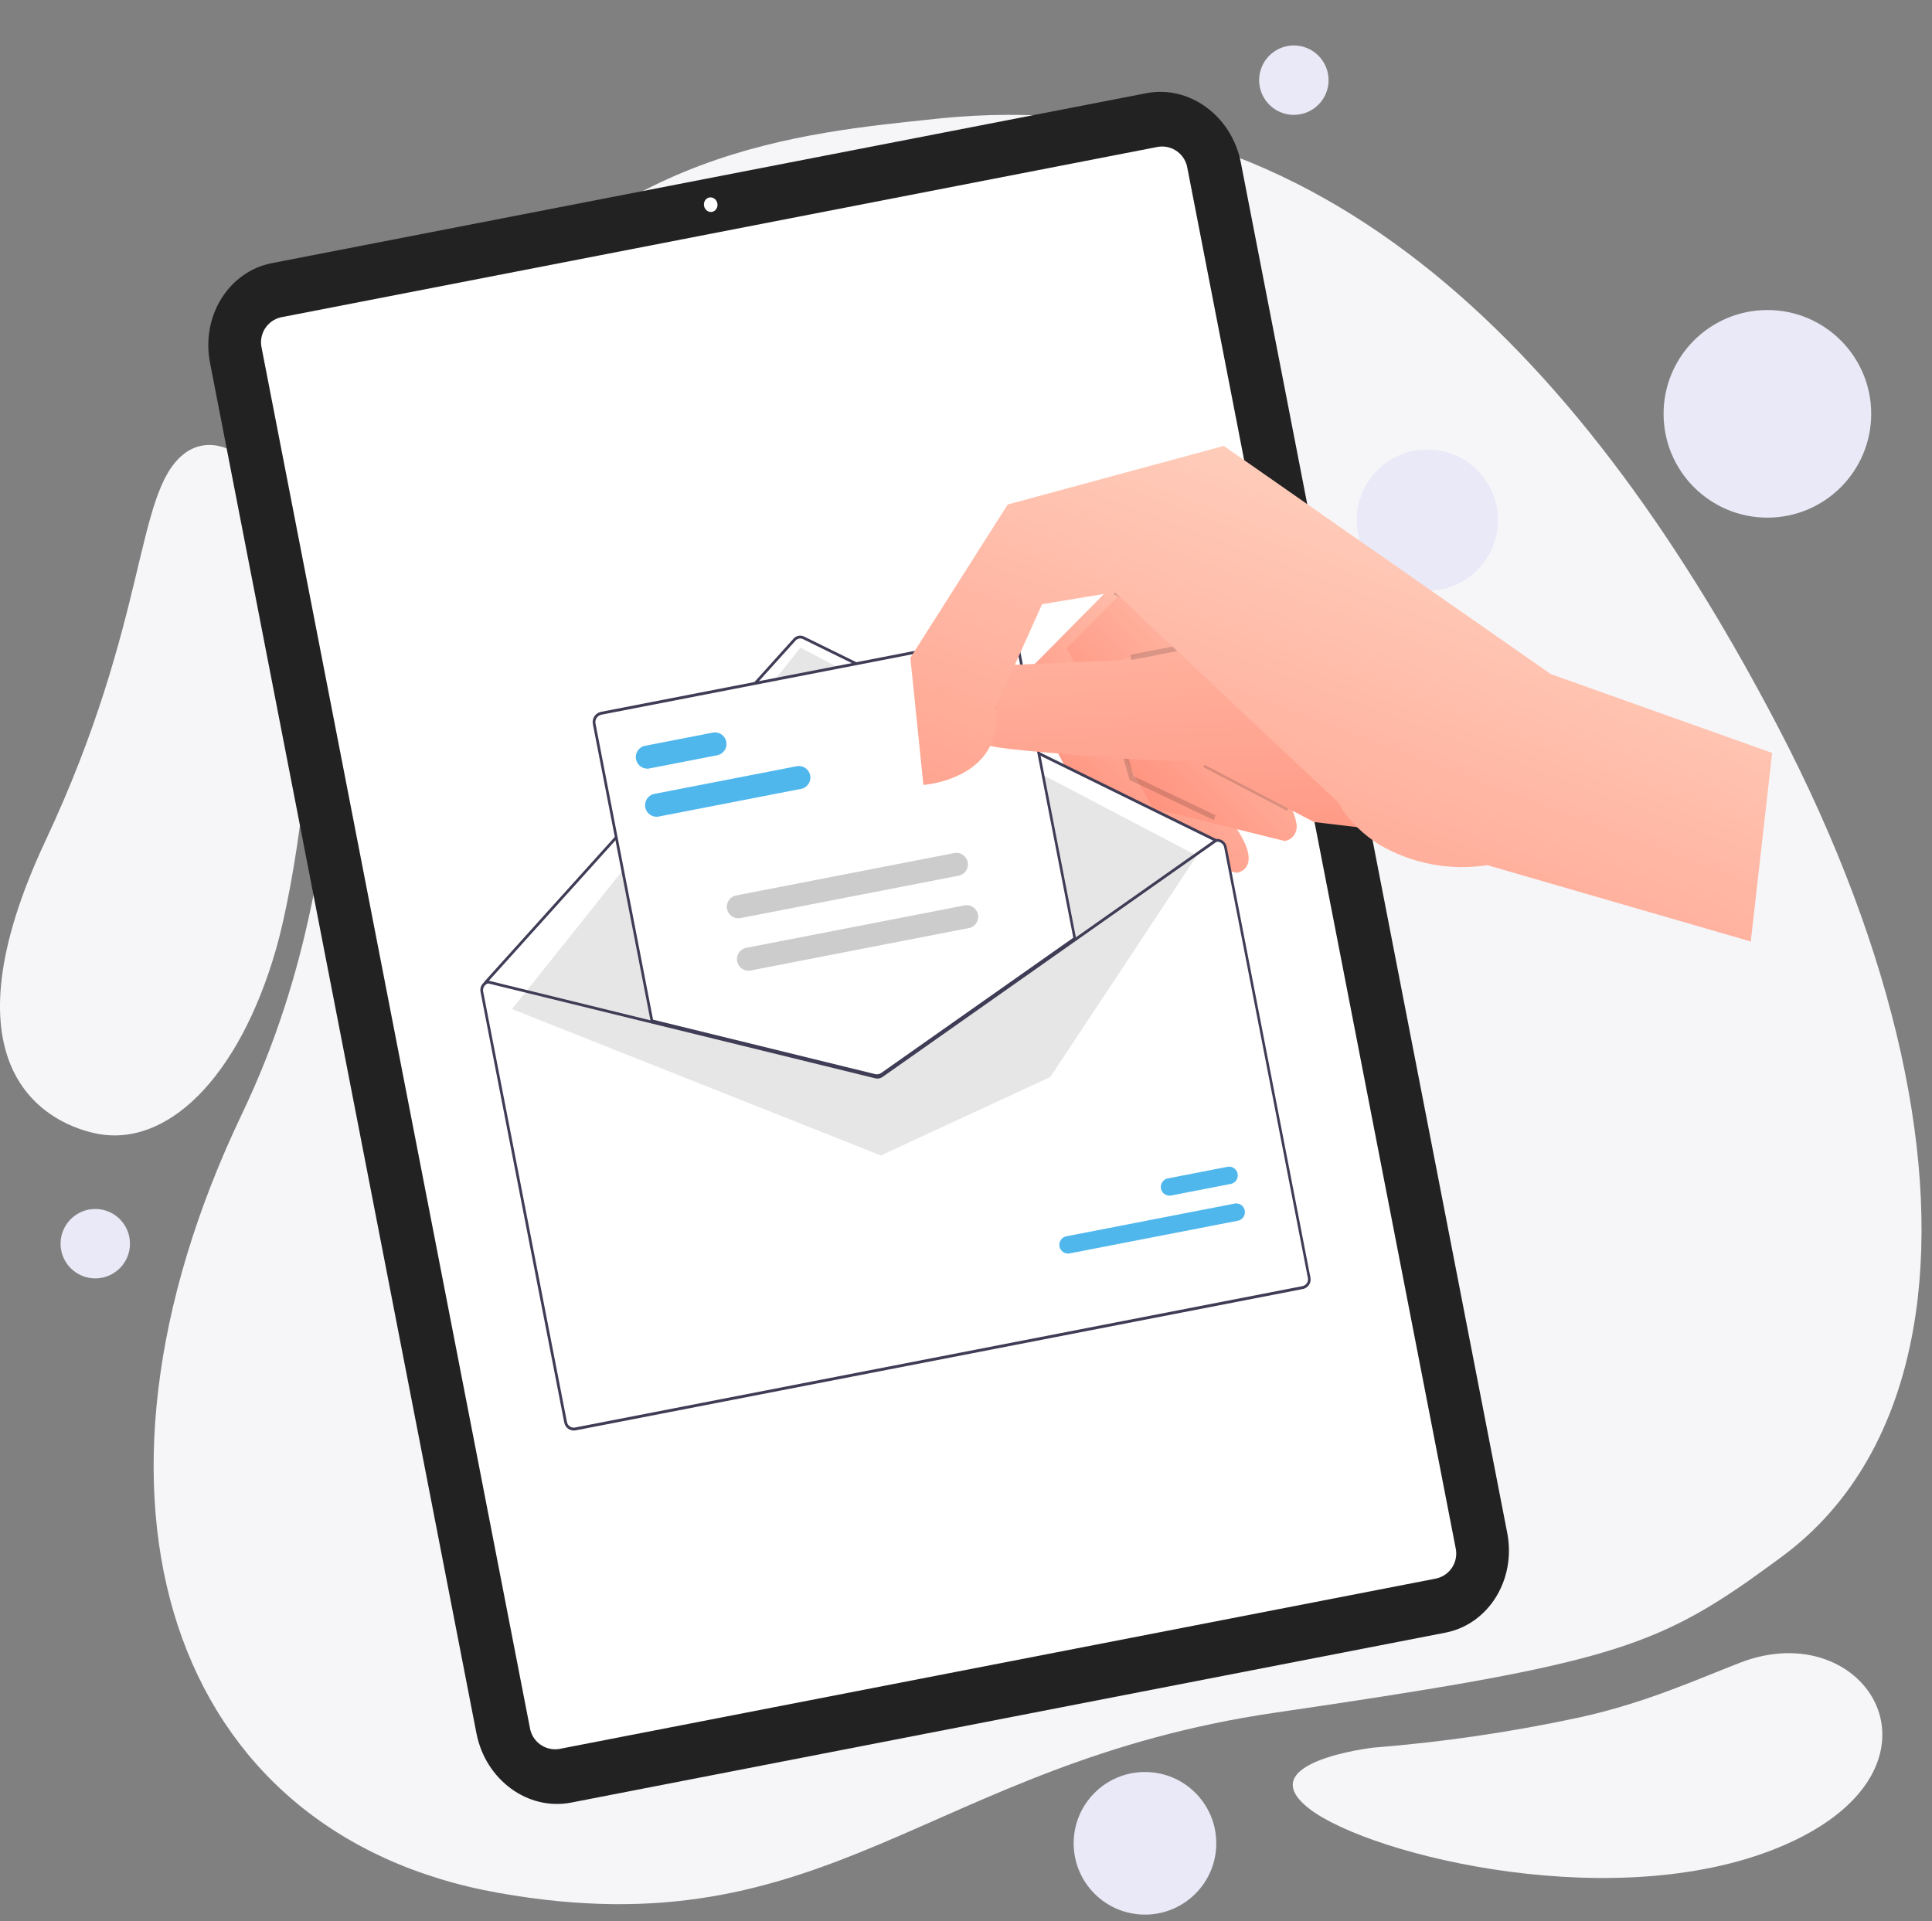 <svg width="185" height="184" viewBox="0 0 185 184" fill="none" xmlns="http://www.w3.org/2000/svg">
<rect x="0" y="0" width="185" height="184" fill="#808080" stroke="none"/>
<path d="M183.192 127.348C181.541 136.608 177.362 144.124 170.577 149.108C169.42 149.963 168.341 150.739 167.308 151.471C157.908 158.019 152.108 159.628 122.081 164.016C88.762 168.899 79.393 186.901 47.748 181.275C16.103 175.649 5.633 143.403 23.169 106.675C36.38 79.042 28.213 56.99 43.828 34.251C57.533 14.28 76.922 12.727 89.65 11.377C126.901 7.405 152.3 35.185 170.297 69.692C181.574 91.332 185.967 111.798 183.192 127.348Z" fill="#F6F6F9"/>
<path d="M26.433 90.892C22.869 103.273 15.927 110.026 9.082 108.525C3.894 107.387 -5.587 101.715 4.355 80.517C14.297 59.321 12.881 47.188 17.6 43.478C21.44 40.462 28.049 45.328 29.434 58.254C30.658 69.674 28.105 85.087 26.433 90.892Z" fill="#F6F6F9"/>
<path d="M131.485 167.363C138.137 166.837 144.746 165.868 151.269 164.463C157.609 163.074 162.569 160.791 166.64 159.221C178.763 154.545 187.807 169.135 171.114 176.58C155.33 183.619 131.314 177.752 125.423 173.249C119.532 168.746 131.485 167.363 131.485 167.363Z" fill="#F6F6F9"/>
<path d="M169.238 49.572C174.728 49.572 179.179 45.121 179.179 39.63C179.179 34.14 174.728 29.689 169.238 29.689C163.748 29.689 159.297 34.14 159.297 39.63C159.297 45.121 163.748 49.572 169.238 49.572Z" fill="#E9E9F7"/>
<path d="M136.675 56.572C140.41 56.572 143.437 53.544 143.437 49.809C143.437 46.075 140.41 43.047 136.675 43.047C132.94 43.047 129.913 46.075 129.913 49.809C129.913 53.544 132.94 56.572 136.675 56.572Z" fill="#E9E9F7"/>
<path d="M127.218 7.678C127.218 8.335 127.023 8.977 126.657 9.524C126.292 10.07 125.773 10.496 125.166 10.748C124.558 10.999 123.89 11.065 123.245 10.937C122.601 10.808 122.008 10.492 121.544 10.027C121.079 9.562 120.762 8.97 120.634 8.325C120.506 7.681 120.571 7.012 120.823 6.405C121.074 5.798 121.5 5.278 122.047 4.913C122.593 4.548 123.236 4.353 123.893 4.353C124.33 4.352 124.762 4.438 125.166 4.605C125.569 4.772 125.936 5.017 126.244 5.326C126.553 5.635 126.798 6.002 126.965 6.405C127.132 6.808 127.218 7.241 127.218 7.678V7.678Z" fill="#E9E9F7"/>
<path d="M9.122 122.425C10.958 122.425 12.446 120.937 12.446 119.101C12.446 117.266 10.958 115.777 9.122 115.777C7.286 115.777 5.798 117.266 5.798 119.101C5.798 120.937 7.286 122.425 9.122 122.425Z" fill="#E9E9F7"/>
<path d="M109.638 183.352C113.41 183.352 116.467 180.295 116.467 176.523C116.467 172.752 113.41 169.694 109.638 169.694C105.866 169.694 102.809 172.752 102.809 176.523C102.809 180.295 105.866 183.352 109.638 183.352Z" fill="#E9E9F7"/>
<path d="M138.413 156.35L54.681 172.626C50.548 173.424 46.495 170.456 45.622 165.99L20.111 34.748C19.243 30.282 21.892 26.011 26.024 25.202L109.757 8.926C113.891 8.128 117.942 11.096 118.816 15.562L144.327 146.805C145.19 151.271 142.545 155.541 138.413 156.35Z" fill="#222222"/>
<path d="M137.557 151.16L53.53 167.493C52.889 167.591 52.235 167.43 51.712 167.047C51.188 166.663 50.838 166.088 50.737 165.447L25.057 33.334C24.91 32.702 25.02 32.038 25.361 31.486C25.703 30.935 26.249 30.541 26.88 30.391L110.907 14.058C111.549 13.961 112.203 14.121 112.726 14.505C113.249 14.888 113.599 15.463 113.7 16.104L139.38 148.217C139.527 148.849 139.418 149.513 139.076 150.065C138.734 150.616 138.188 151.01 137.557 151.16Z" fill="white"/>
<path d="M68.188 20.289C68.54 20.22 68.766 19.857 68.692 19.477C68.618 19.097 68.273 18.844 67.921 18.912C67.569 18.981 67.344 19.344 67.417 19.724C67.491 20.104 67.836 20.357 68.188 20.289Z" fill="white"/>
<path d="M102.168 73.739L97.636 65.275L97.558 65.127L107.718 54.853L108.516 55.639L112.701 59.753L112.255 63.825L111.101 74.347L111.051 74.809L117.651 78.287C117.964 78.693 118.232 79.068 118.459 79.416C120.979 83.281 118.419 83.581 118.419 83.581L105.765 80.459L102.168 73.739Z" fill="url(#paint0_linear)"/>
<path d="M108.639 74.22L107.805 72.662L103.712 65.012L102.859 63.418L102.143 62.084L107.11 57.059L112.304 51.809L117.289 56.709L116.848 60.73L116.634 62.684L116.304 65.702L115.64 71.761L122.239 75.239C122.834 75.979 123.344 76.783 123.76 77.636C123.932 77.996 124.055 78.377 124.125 78.77C124.174 78.966 124.183 79.17 124.152 79.37C124.121 79.57 124.05 79.761 123.943 79.933C123.842 80.097 123.706 80.236 123.544 80.339C123.382 80.443 123.199 80.51 123.009 80.533L110.354 77.412L108.639 74.22Z" fill="url(#paint1_linear)"/>
<path opacity="0.15" d="M108.168 74.693L106.002 67.147L108.978 64.531L109.283 64.927L106.545 67.337L108.553 74.332L116.404 78.078L116.224 78.54L108.168 74.693Z" fill="black"/>
<path opacity="0.15" d="M115.244 73.467L115.44 73.013L123.439 77.197L123.243 77.65L115.244 73.467Z" fill="black"/>
<path d="M116.489 80.617L76.497 60.916L46.394 93.987L84.147 103.074L116.489 80.617Z" fill="white"/>
<path d="M46.524 93.936L46.549 93.931L62.232 97.775L83.689 103.035C83.773 103.056 83.86 103.058 83.945 103.041C84.029 103.025 84.109 102.99 84.18 102.94L102.724 89.882L116.183 80.403L116.204 80.388L116.229 80.383C116.472 80.346 116.721 80.407 116.92 80.553C117.119 80.699 117.252 80.917 117.29 81.161L125.297 122.352C125.353 122.592 125.311 122.845 125.181 123.054C125.052 123.264 124.844 123.414 124.604 123.471L54.908 137.018C54.664 137.055 54.416 136.994 54.217 136.849C54.018 136.703 53.885 136.484 53.846 136.241L45.84 95.052C45.785 94.814 45.825 94.563 45.953 94.354C46.081 94.145 46.286 93.995 46.524 93.936Z" fill="white"/>
<path d="M46.513 94.219C46.538 94.214 46.562 94.2 46.58 94.18L76.176 61.345C76.263 61.246 76.382 61.178 76.511 61.153C76.641 61.127 76.776 61.146 76.894 61.205L116.387 80.61C116.402 80.618 116.419 80.622 116.436 80.623C116.453 80.623 116.47 80.62 116.486 80.614C116.502 80.608 116.516 80.598 116.528 80.586C116.54 80.574 116.549 80.559 116.555 80.543C116.568 80.51 116.569 80.472 116.557 80.439C116.544 80.405 116.52 80.377 116.488 80.36L76.997 60.959C76.832 60.877 76.643 60.851 76.462 60.886C76.28 60.922 76.115 61.016 75.992 61.154L46.395 93.99C46.376 94.012 46.364 94.039 46.361 94.068C46.357 94.097 46.363 94.126 46.376 94.152C46.388 94.178 46.408 94.199 46.433 94.213C46.458 94.226 46.487 94.231 46.515 94.227L46.513 94.219Z" fill="#3F3D56"/>
<path d="M114.606 81.942L76.646 62.02L49.029 96.633L84.343 110.652L100.576 103.138L114.606 81.942Z" fill="#E6E6E6"/>
<path d="M102.368 120.044L118.595 116.89C118.798 116.833 118.972 116.703 119.083 116.524C119.194 116.344 119.234 116.13 119.194 115.923C119.153 115.716 119.037 115.532 118.866 115.407C118.696 115.283 118.486 115.227 118.276 115.251L102.05 118.405C101.847 118.461 101.672 118.592 101.561 118.771C101.45 118.95 101.411 119.165 101.451 119.372C101.491 119.579 101.608 119.763 101.778 119.887C101.948 120.012 102.159 120.068 102.368 120.044V120.044Z" fill="#50b7ed"/>
<path d="M112.089 114.498L117.911 113.366C118.114 113.31 118.289 113.179 118.4 113C118.511 112.821 118.55 112.607 118.51 112.4C118.47 112.193 118.353 112.009 118.183 111.884C118.013 111.76 117.802 111.704 117.593 111.728L111.769 112.86C111.565 112.916 111.391 113.047 111.28 113.226C111.169 113.405 111.129 113.62 111.17 113.826C111.21 114.033 111.327 114.218 111.497 114.342C111.667 114.467 111.878 114.522 112.087 114.498L112.089 114.498Z" fill="#50b7ed"/>
<path d="M84.147 103.075C84.271 103.05 84.388 103.001 84.491 102.928L102.982 89.906L97.455 61.471C97.417 61.227 97.284 61.009 97.085 60.863C96.886 60.717 96.637 60.656 96.393 60.693L57.532 68.247C57.292 68.304 57.085 68.454 56.955 68.663C56.825 68.873 56.783 69.126 56.839 69.366L62.371 97.823L62.413 97.834L83.761 103.068C83.888 103.098 84.02 103.101 84.147 103.077L84.147 103.075Z" fill="white"/>
<path d="M83.748 103.131L62.316 97.876L56.776 69.374C56.716 69.117 56.761 68.846 56.9 68.621C57.039 68.397 57.261 68.237 57.519 68.175L96.38 60.621C96.641 60.582 96.908 60.647 97.121 60.803C97.334 60.959 97.477 61.194 97.518 61.455L103.054 89.936L84.528 102.984C84.416 103.063 84.289 103.117 84.155 103.143C84.02 103.17 83.882 103.167 83.749 103.136L83.748 103.131ZM97.268 61.503C97.238 61.312 97.133 61.141 96.978 61.026C96.822 60.912 96.627 60.863 96.436 60.892L57.571 68.446C57.383 68.492 57.221 68.609 57.119 68.774C57.017 68.939 56.985 69.136 57.029 69.325L62.534 97.648L83.8 102.862C83.901 102.886 84.005 102.888 84.107 102.868C84.208 102.848 84.305 102.807 84.389 102.747L102.774 89.802L97.268 61.503Z" fill="#3F3D56"/>
<path d="M46.019 95.018L54.026 136.208C54.064 136.451 54.197 136.67 54.396 136.816C54.595 136.961 54.844 137.023 55.087 136.985L124.783 123.438C125.023 123.381 125.231 123.231 125.361 123.022C125.49 122.812 125.532 122.559 125.476 122.319L117.47 81.129C117.431 80.885 117.298 80.667 117.099 80.521C116.9 80.375 116.652 80.314 116.408 80.351L116.382 80.356L116.362 80.372L102.902 89.85L84.358 102.908C84.288 102.959 84.208 102.993 84.123 103.01C84.038 103.026 83.951 103.024 83.867 103.004L62.41 97.743L46.729 93.899L46.703 93.904C46.466 93.963 46.261 94.113 46.133 94.321C46.005 94.529 45.964 94.779 46.019 95.018V95.018ZM46.269 94.969C46.231 94.802 46.259 94.626 46.346 94.478C46.434 94.331 46.574 94.222 46.739 94.175L62.477 98.033L83.826 103.267C83.942 103.295 84.064 103.297 84.181 103.274C84.299 103.251 84.41 103.204 84.508 103.135L102.967 90.137L116.492 80.612C116.663 80.594 116.835 80.641 116.971 80.746C117.108 80.85 117.199 81.003 117.226 81.172L125.233 122.363C125.273 122.535 125.244 122.715 125.151 122.865C125.058 123.015 124.91 123.122 124.739 123.162L55.043 136.71C54.869 136.737 54.691 136.693 54.549 136.589C54.407 136.485 54.311 136.329 54.284 136.154L46.269 94.969Z" fill="#3F3D56"/>
<path d="M63 78.211L76.79 75.53C77.058 75.456 77.289 75.283 77.435 75.046C77.582 74.808 77.634 74.525 77.58 74.251C77.527 73.978 77.373 73.735 77.148 73.57C76.924 73.405 76.645 73.331 76.368 73.362L62.578 76.042C62.31 76.117 62.08 76.29 61.933 76.527C61.787 76.764 61.735 77.048 61.788 77.321C61.841 77.595 61.995 77.838 62.22 78.003C62.445 78.168 62.723 78.242 63 78.211V78.211Z" fill="#50b7ed"/>
<path d="M62.112 73.603L68.756 72.311C69.025 72.237 69.255 72.063 69.401 71.826C69.548 71.589 69.6 71.306 69.547 71.032C69.493 70.759 69.339 70.515 69.115 70.35C68.89 70.186 68.612 70.112 68.335 70.143L61.691 71.434C61.423 71.509 61.192 71.682 61.046 71.919C60.899 72.156 60.847 72.439 60.901 72.713C60.954 72.987 61.108 73.23 61.333 73.395C61.557 73.56 61.836 73.634 62.112 73.603V73.603Z" fill="#50b7ed"/>
<path d="M70.822 87.937L91.882 83.843C92.149 83.767 92.378 83.594 92.524 83.358C92.669 83.121 92.72 82.839 92.667 82.566C92.614 82.294 92.461 82.051 92.237 81.886C92.014 81.721 91.737 81.646 91.461 81.676L70.4 85.77C70.133 85.846 69.905 86.019 69.759 86.255C69.614 86.492 69.563 86.774 69.616 87.047C69.669 87.319 69.822 87.562 70.045 87.727C70.269 87.892 70.546 87.967 70.822 87.937V87.937Z" fill="#CCCCCC"/>
<path d="M71.797 92.953L92.857 88.859C93.126 88.785 93.356 88.612 93.503 88.374C93.649 88.138 93.701 87.854 93.648 87.581C93.595 87.307 93.441 87.064 93.216 86.899C92.991 86.734 92.713 86.66 92.436 86.691L71.375 90.785C71.107 90.859 70.876 91.033 70.73 91.27C70.583 91.507 70.531 91.79 70.585 92.064C70.638 92.337 70.792 92.581 71.017 92.745C71.241 92.91 71.52 92.984 71.797 92.953V92.953Z" fill="#CCCCCC"/>
<path opacity="0.1" d="M116.637 62.683L120.769 61.609L141.809 80.624L135.715 80.796L132.107 80.904C131.329 80.421 130.608 79.854 129.955 79.213L125.827 78.721L123.761 77.641C123.96 78.083 116.637 62.683 116.637 62.683Z" fill="#FFC9B6"/>
<path d="M89.761 67.173C89.724 66.768 89.769 66.36 89.892 65.973C90.016 65.585 90.215 65.227 90.479 64.918C90.743 64.609 91.067 64.356 91.43 64.174C91.793 63.992 92.189 63.884 92.595 63.857L97.185 63.661L102.863 63.418L107.251 63.23L112.283 61.92L116.85 60.727L119.549 60.025L142.42 80.692L125.827 78.72L123.76 77.64L114.716 72.912C114.716 72.912 112.052 72.9 107.808 72.661C107.177 72.624 100.01 72.101 96.617 71.718C95.959 71.642 95.361 71.548 94.82 71.433C90.957 70.61 89.866 68.804 89.761 67.173Z" fill="url(#paint2_linear)"/>
<path opacity="0.15" d="M92.899 69.701C93.35 69.542 93.761 69.289 94.106 68.958C94.451 68.628 94.722 68.227 94.9 67.784C95.019 67.198 95.01 66.593 94.873 66.011C94.735 65.429 94.472 64.884 94.103 64.414L94.489 64.135C94.903 64.67 95.195 65.29 95.343 65.951C95.49 66.612 95.491 67.297 95.344 67.958C95.148 68.475 94.841 68.943 94.444 69.328C94.047 69.713 93.57 70.006 93.047 70.186L92.899 69.701Z" fill="black"/>
<path opacity="0.15" d="M108.338 63.208L108.242 62.711L116.433 61.104L106.66 56.946L106.822 56.476L118.132 61.288L108.338 63.208Z" fill="black"/>
<path d="M87.172 62.993L96.496 48.313L117.183 42.702L148.502 64.555L169.694 72.103L167.647 90.163L142.42 82.852C138.86 83.407 135.217 82.72 132.104 80.906C131.327 80.423 130.605 79.856 129.953 79.214C129.23 78.524 128.62 77.725 128.145 76.846L116.302 65.709L113.86 63.41L112.28 61.923L107.111 57.062L106.738 56.712L99.786 57.86L97.18 63.664L95.349 67.738C95.538 68.996 95.352 70.282 94.816 71.436C93.128 74.856 88.42 75.168 88.42 75.168L87.172 62.993Z" fill="url(#paint3_linear)"/>
<defs>
<linearGradient id="paint0_linear" x1="112.562" y1="50.646" x2="94.763" y2="68.059" gradientUnits="userSpaceOnUse">
<stop offset="0.005" stop-color="#FFD0BE"/>
<stop offset="0.847" stop-color="#FF9E8A"/>
<stop offset="1" stop-color="#FF9581"/>
</linearGradient>
<linearGradient id="paint1_linear" x1="117.15" y1="47.602" x2="99.351" y2="65.019" gradientUnits="userSpaceOnUse">
<stop offset="0.005" stop-color="#FFD0BE"/>
<stop offset="0.847" stop-color="#FF9E8A"/>
<stop offset="1" stop-color="#FF9581"/>
</linearGradient>
<linearGradient id="paint2_linear" x1="105.81" y1="39.417" x2="108.24" y2="84.564" gradientUnits="userSpaceOnUse">
<stop stop-color="#FFC1AE"/>
<stop offset="0.191" stop-color="#FFC1AF"/>
<stop offset="0.847" stop-color="#FF9E8A"/>
<stop offset="1" stop-color="#FF9581"/>
</linearGradient>
<linearGradient id="paint3_linear" x1="134.331" y1="44.752" x2="112.819" y2="102.104" gradientUnits="userSpaceOnUse">
<stop offset="0.005" stop-color="#FFD0BE"/>
<stop offset="0.847" stop-color="#FF9E8A"/>
<stop offset="1" stop-color="#FF9581"/>
</linearGradient>
</defs>
</svg>
